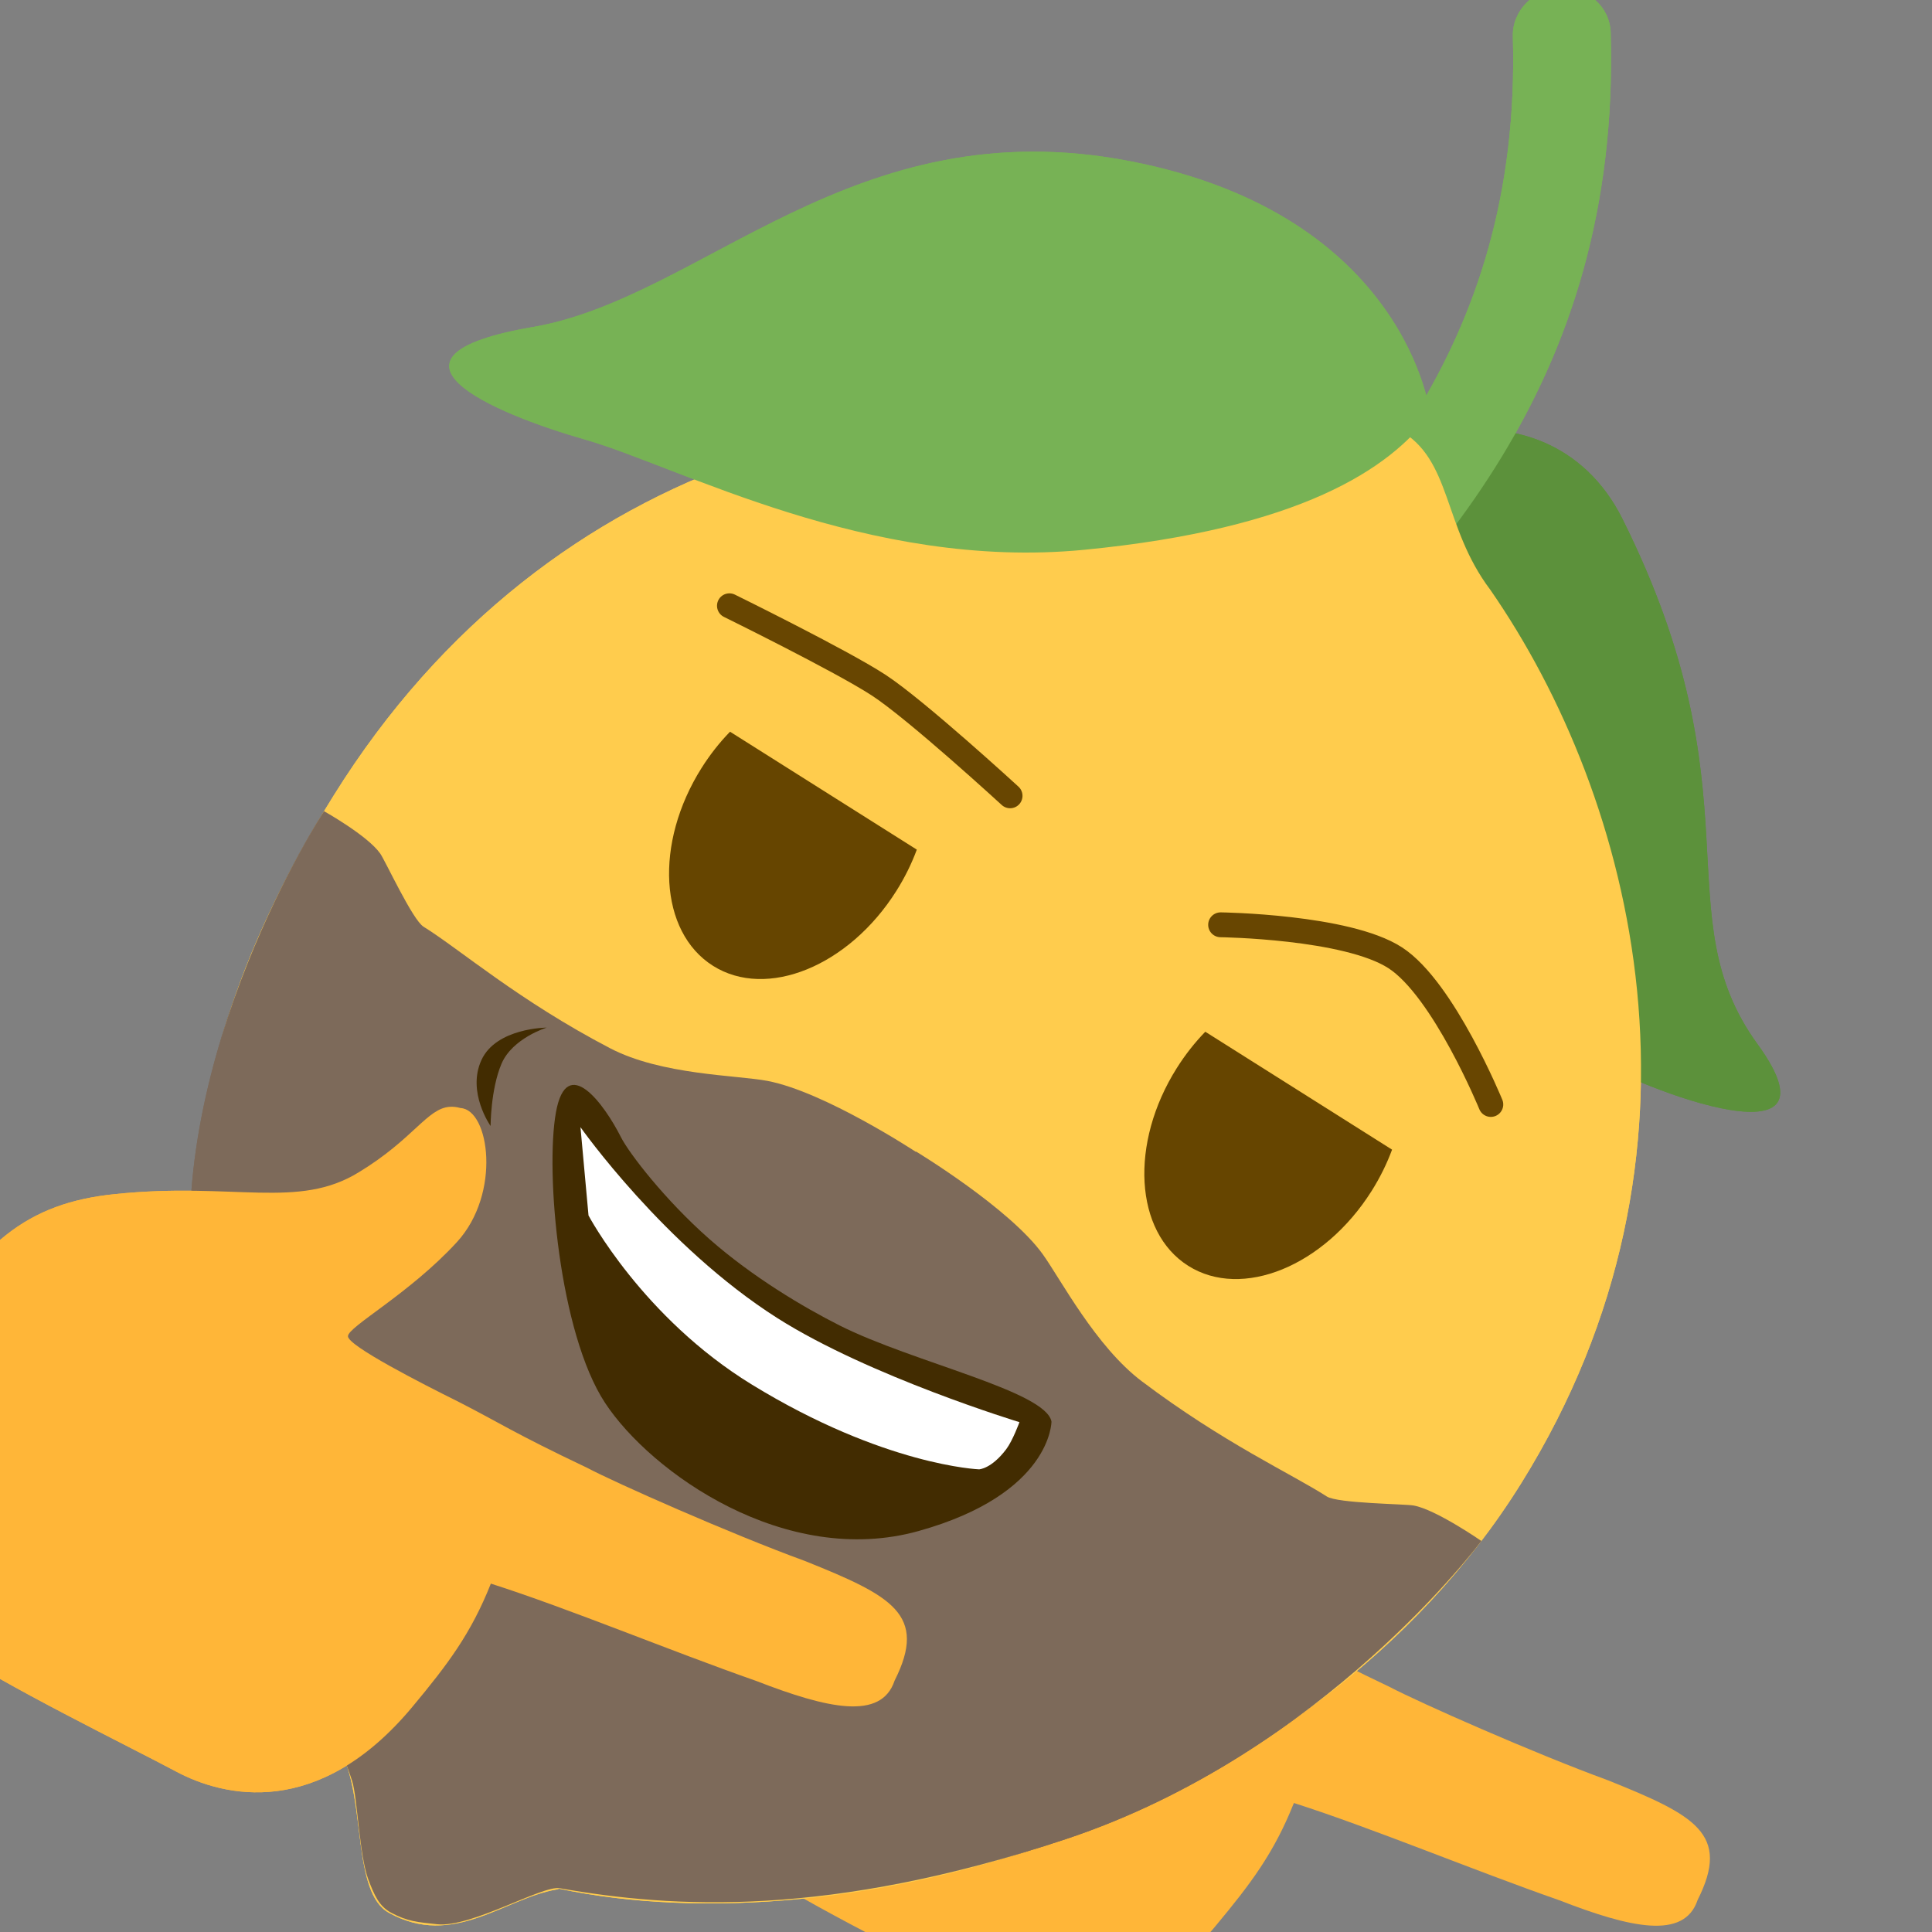 <?xml version="1.0" encoding="UTF-8" standalone="no"?>
<!DOCTYPE svg PUBLIC "-//W3C//DTD SVG 1.1//EN" "http://www.w3.org/Graphics/SVG/1.1/DTD/svg11.dtd">
<svg width="100%" height="100%" viewBox="0 0 255 255" version="1.1" xmlns="http://www.w3.org/2000/svg" xmlns:xlink="http://www.w3.org/1999/xlink" xml:space="preserve" xmlns:serif="http://www.serif.com/" style="fill-rule:evenodd;clip-rule:evenodd;stroke-linecap:round;">
    <rect x="0" y="0" width="255" height="255" fill="#808080" stroke="none"/>
    <g transform="matrix(1,0,0,1,-857.333,-295.333)">
        <g id="lemoncette">
        </g>
        <g id="lemon_noshades_final_v2" transform="matrix(1.001,0,0,0.999,578.314,294.339)">
            <rect x="278.655" y="0.996" width="254.667" height="255.333" style="fill:none;"/>
            <clipPath id="_clip1">
                <rect x="278.655" y="0.996" width="254.667" height="255.333"/>
            </clipPath>
            <g clip-path="url(#_clip1)">
                <g id="path2582-9" transform="matrix(0.963,0.142,-0.141,0.965,419.288,-838.181)">
                    <path d="M175.745,1025.31C172.721,1025.94 171.511,1030.33 164.845,1035.85C157.402,1042.14 148.328,1039.61 132.507,1043.63C121.116,1046.53 114.928,1052.8 109.336,1068.51C103.948,1086.65 112.465,1104.17 119.5,1107.78C126.535,1111.4 145.272,1117.37 152.103,1119.82C158.935,1122.27 172.077,1123.5 182.487,1106.46C186.387,1100.08 188.9,1095.5 190.577,1088.42C201.531,1090.22 215.983,1093.9 228.062,1096.22C238.149,1098.53 245.59,1099.09 246.593,1093.46C249.78,1083.91 244.556,1082.15 232.221,1079.18C221.688,1077 205.295,1072.44 201.207,1071C190.405,1067.68 188.596,1066.67 182.466,1064.61C177.495,1063 166.773,1059.37 166.57,1058.09C166.367,1056.8 173.957,1051.21 179.317,1043.32C184.361,1035.9 181.065,1024.9 177.175,1025.28C176.648,1025.21 176.177,1025.22 175.745,1025.31L175.745,1025.31Z" style="fill:rgb(255,182,56);fill-rule:nonzero;"/>
                </g>
                <g transform="matrix(0.987,-0.089,0.085,0.955,274.622,18.619)">
                    <g transform="matrix(0.149,0.897,-0.913,0.152,225.357,-3.036)">
                        <g transform="matrix(7.048,0,0,7.048,0.501,1.451)">
                            <path d="M11.405,3.339C17.885,2.064 19.858,4.604 23.06,3.423C26.262,2.242 23.153,6.243 22.315,6.931C21.475,7.619 14.174,11.74 11.008,10.229C7.842,8.718 7.826,4.043 11.405,3.339Z" style="fill:rgb(92,145,59);fill-rule:nonzero;"/>
                        </g>
                        <g transform="matrix(7.048,0,0,7.048,0.501,1.451)">
                            <path d="M15.001,16C14.697,16 14.396,15.862 14.2,15.6C13.513,14.684 12.892,13.645 12.235,12.544C9.967,8.749 7.396,4.446 0.783,2.976C0.244,2.856 -0.096,2.322 0.024,1.783C0.144,1.243 0.678,0.905 1.217,1.024C8.671,2.68 11.599,7.581 13.952,11.519C14.582,12.573 15.176,13.568 15.8,14.4C16.132,14.842 16.042,15.469 15.6,15.8C15.42,15.935 15.21,16 15.001,16Z" style="fill:rgb(119,178,85);fill-rule:nonzero;"/>
                        </g>
                        <g transform="matrix(7.048,0,0,7.048,0.501,1.451)">
                            <path d="M34.3,31.534C34.302,31.517 34.297,31.506 34.297,31.491C37.071,26.156 36.944,16.378 30.951,10.384C25.15,4.584 17.271,4.563 12.184,6.317C10.605,6.931 9.267,6.383 8.369,7.282C7.488,8.163 8.018,10.001 7.655,11.101C4.486,16.303 4.25,24.126 10.343,30.218C15.305,35.18 20.781,37.06 30.323,35.071C30.325,35.069 30.328,35.07 30.331,35.069C31.479,34.851 33.281,35.592 33.897,34.975C34.982,33.89 34.206,32.617 34.3,31.534Z" style="fill:rgb(255,204,77);fill-rule:nonzero;"/>
                        </g>
                        <g transform="matrix(7.048,0,0,7.048,0.501,1.451)">
                            <path d="M8.208,6.583C8.208,6.583 3.938,5.993 1.351,11.182C-1.236,16.37 1.933,20.307 1.641,23.835C1.348,27.365 3.207,25.1 4.262,23.39C5.317,21.68 8.492,18.495 9.2,14.121C9.907,9.745 9.13,7.663 8.208,6.583Z" style="fill:rgb(119,178,85);fill-rule:nonzero;"/>
                        </g>
                    </g>
                    <g transform="matrix(0.825,0.653,-0.653,0.825,94.737,-41.121)">
                        <path d="M127.565,132.475L127.565,132.425C127.565,132.425 141.578,132.155 148.424,134.911C152.101,136.391 160.692,141.337 168.096,141.956C181.248,143.055 190.616,141.736 196.016,141.781C197.666,141.794 204.786,137.236 205.876,136.78C208.507,135.679 215.615,135.981 215.615,135.981C215.615,135.981 214.282,169.983 193.065,197.211C173.627,222.157 156.37,231.865 142.937,237.483C140.844,238.359 136.4,247.933 132.515,249.883C130.256,251.017 129.199,251.609 126.834,251.785C125.086,251.915 123.775,251.046 121.968,249.701C119.356,247.757 114.925,241.523 113.177,240.081C102.198,231.021 86.769,227.944 61.165,197.761C40.892,173.862 40.234,136.075 40.234,136.075C40.234,136.075 46.624,135.729 49.255,136.83C50.345,137.286 57.465,141.844 59.115,141.831C64.515,141.786 74.524,143.341 87.676,142.242C95.08,141.623 103.03,136.441 106.706,134.961C113.55,132.206 127.554,132.475 127.565,132.475Z" style="fill:rgb(125,106,90);"/>
                    </g>
                </g>
                <g transform="matrix(-0.918,-0.58,-0.443,0.705,1032.69,398.609)">
                    <g id="path920" transform="matrix(0.502,0.777,-0.595,0.656,1148.68,-648.053)">
                        <path d="M154.549,1081.81C153.982,1076.99 172.363,1066.48 181.535,1057.52C186.073,1053.08 192.231,1046.17 196.858,1038.48C201.581,1030.63 204.731,1022 205.19,1019.17C206.098,1013.57 209.25,1004.05 213.682,1012.43C218.114,1020.81 223.613,1045.43 220.083,1057.94C216.553,1070.45 201.04,1091.03 179.477,1091.8C157.914,1092.57 154.549,1081.81 154.549,1081.81Z" style="fill:rgb(66,44,1);fill-rule:nonzero;"/>
                    </g>
                    <g id="path962" transform="matrix(0.502,0.777,-0.595,0.656,1148.52,-649.166)">
                        <path d="M160.313,1080.94C160.313,1080.94 180.51,1067.04 191.418,1054.03C204.85,1038.01 211.703,1016.35 211.703,1016.35L214.673,1029.85C214.673,1029.85 211.456,1047.58 198.344,1062.71C182.456,1081.05 168.547,1086.04 168.547,1086.04C168.547,1086.04 166.71,1086.57 163.548,1084.33C162.173,1083.35 160.313,1080.94 160.313,1080.94Z" style="fill:white;fill-rule:nonzero;"/>
                    </g>
                </g>
                <g id="path922" transform="matrix(-0.452,0.167,0.157,0.427,290.838,-324.646)">
                    <path d="M213.606,997.04C213.606,997.04 226.563,992.036 233.419,999.307C240.275,1006.58 237.323,1018.2 237.323,1018.2C237.323,1018.2 233.855,1008.26 228.647,1002.37C223.439,996.471 213.606,997.039 213.606,997.039L213.606,997.04Z" style="fill:rgb(66,44,1);fill-rule:nonzero;"/>
                </g>
                <g id="path2582" transform="matrix(0.963,0.142,-0.141,0.965,415.235,-852.248)">
                    <path d="M70.015,1025.42C66.991,1026.05 65.782,1030.43 59.115,1035.96C51.672,1042.24 42.598,1039.71 26.777,1043.74C15.387,1046.63 9.199,1052.91 3.606,1068.62C-1.782,1086.76 6.735,1104.27 13.77,1107.89C20.805,1111.5 39.542,1117.47 46.374,1119.92C53.205,1122.37 66.348,1123.6 76.757,1106.57C80.658,1100.19 83.171,1095.61 84.848,1088.52C95.801,1090.32 110.254,1094 122.333,1096.33C132.419,1098.63 139.86,1099.2 140.864,1093.57C144.051,1084.02 138.826,1082.25 126.491,1079.29C115.958,1077.11 99.565,1072.55 95.477,1071.1C84.676,1067.79 82.866,1066.78 76.736,1064.72C71.765,1063.1 61.044,1059.48 60.841,1058.19C60.637,1056.91 68.228,1051.31 73.588,1043.43C78.631,1036.01 75.336,1025.01 71.446,1025.38C70.918,1025.31 70.447,1025.33 70.015,1025.42L70.015,1025.42Z" style="fill:rgb(255,182,56);fill-rule:nonzero;"/>
                </g>
                <g id="path903" transform="matrix(-0.284,-0.516,0.515,-0.285,33.938,441.732)">
                    <path d="M139.661,864.872C139.661,864.872 125.66,889.464 114.262,895.57C102.865,901.675 75.105,898.457 75.105,898.457" style="fill:none;fill-rule:nonzero;stroke:rgb(104,70,1);stroke-width:5.57px;"/>
                </g>
                <g id="path903-5" transform="matrix(-0.129,0.575,-0.573,-0.13,961.322,204.161)">
                    <path d="M16.399,1019.7C16.399,1019.7 22.848,992.628 26.35,983.149C29.824,973.744 44.056,948.886 44.056,948.886" style="fill:none;fill-rule:nonzero;stroke:rgb(104,70,1);stroke-width:5.57px;"/>
                </g>
                <g transform="matrix(1.026,0.649,-0.647,1.028,258.183,-554.775)">
                    <path d="M391.701,402.537C392.035,404.117 392.215,405.791 392.215,407.523C392.215,417.194 386.607,425.045 379.699,425.045C372.791,425.045 367.183,417.194 367.183,407.523C367.183,405.791 367.363,404.117 367.698,402.537L391.701,402.537Z" style="fill:rgb(102,69,0);"/>
                </g>
                <g transform="matrix(1.026,0.649,-0.647,1.028,258.183,-554.775)">
                    <path d="M452.778,402.537C453.113,404.117 453.293,405.791 453.293,407.523C453.293,417.194 447.685,425.045 440.777,425.045C433.869,425.045 428.261,417.194 428.261,407.523C428.261,405.791 428.441,404.117 428.775,402.537L452.778,402.537Z" style="fill:rgb(102,69,0);"/>
                </g>
                <g transform="matrix(0.987,-0.089,0.085,0.955,274.622,18.619)">
                    <g transform="matrix(0.149,0.897,-0.913,0.152,225.357,-3.036)">
                        <g transform="matrix(7.048,0,0,7.048,0.501,1.451)">
                            <path d="M11.405,3.339C17.885,2.064 19.858,4.604 23.06,3.423C26.262,2.242 23.153,6.243 22.315,6.931C21.475,7.619 14.174,11.74 11.008,10.229C7.842,8.718 7.826,4.043 11.405,3.339Z" style="fill:rgb(92,145,59);fill-rule:nonzero;"/>
                        </g>
                        <g transform="matrix(7.048,0,0,7.048,0.501,1.451)">
                            <path d="M15.001,16C14.697,16 14.396,15.862 14.2,15.6C13.513,14.684 12.892,13.645 12.235,12.544C9.967,8.749 7.396,4.446 0.783,2.976C0.244,2.856 -0.096,2.322 0.024,1.783C0.144,1.243 0.678,0.905 1.217,1.024C8.671,2.68 11.599,7.581 13.952,11.519C14.582,12.573 15.176,13.568 15.8,14.4C16.132,14.842 16.042,15.469 15.6,15.8C15.42,15.935 15.21,16 15.001,16Z" style="fill:rgb(119,178,85);fill-rule:nonzero;"/>
                        </g>
                        <g transform="matrix(7.048,0,0,7.048,0.501,1.451)">
                            <path d="M34.3,31.534C34.302,31.517 34.297,31.506 34.297,31.491C37.071,26.156 36.944,16.378 30.951,10.384C25.15,4.584 17.271,4.563 12.184,6.317C10.605,6.931 9.267,6.383 8.369,7.282C7.488,8.163 8.018,10.001 7.655,11.101C4.486,16.303 4.25,24.126 10.343,30.218C15.305,35.18 20.781,37.06 30.323,35.071C30.325,35.069 30.328,35.07 30.331,35.069C31.479,34.851 33.281,35.592 33.897,34.975C34.982,33.89 34.206,32.617 34.3,31.534Z" style="fill:rgb(255,204,77);fill-rule:nonzero;"/>
                        </g>
                        <g transform="matrix(7.048,0,0,7.048,0.501,1.451)">
                            <path d="M8.208,6.583C8.208,6.583 3.938,5.993 1.351,11.182C-1.236,16.37 1.933,20.307 1.641,23.835C1.348,27.365 3.207,25.1 4.262,23.39C5.317,21.68 8.492,18.495 9.2,14.121C9.907,9.745 9.13,7.663 8.208,6.583Z" style="fill:rgb(119,178,85);fill-rule:nonzero;"/>
                        </g>
                    </g>
                    <g transform="matrix(0.825,0.653,-0.653,0.825,94.737,-41.121)">
                        <path d="M127.565,132.475L127.565,132.425C127.565,132.425 141.578,132.155 148.424,134.911C152.101,136.391 160.692,141.337 168.096,141.956C181.248,143.055 190.616,141.736 196.016,141.781C197.666,141.794 204.786,137.236 205.876,136.78C208.507,135.679 215.615,135.981 215.615,135.981C215.615,135.981 214.282,169.983 193.065,197.211C173.627,222.157 156.37,231.865 142.937,237.483C140.844,238.359 136.4,247.933 132.515,249.883C130.256,251.017 129.199,251.609 126.834,251.785C125.086,251.915 123.775,251.046 121.968,249.701C119.356,247.757 114.925,241.523 113.177,240.081C102.198,231.021 86.769,227.944 61.165,197.761C40.892,173.862 40.234,136.075 40.234,136.075C40.234,136.075 46.624,135.729 49.255,136.83C50.345,137.286 57.465,141.844 59.115,141.831C64.515,141.786 74.524,143.341 87.676,142.242C95.08,141.623 103.03,136.441 106.706,134.961C113.55,132.206 127.554,132.475 127.565,132.475Z" style="fill:rgb(125,106,90);"/>
                    </g>
                </g>
                <g transform="matrix(-0.918,-0.58,-0.443,0.705,1032.69,398.609)">
                    <g id="path9201" serif:id="path920" transform="matrix(0.502,0.777,-0.595,0.656,1148.68,-648.053)">
                        <path d="M154.549,1081.81C153.982,1076.99 172.363,1066.48 181.535,1057.52C186.073,1053.08 192.231,1046.17 196.858,1038.48C201.581,1030.63 204.731,1022 205.19,1019.17C206.098,1013.57 209.25,1004.05 213.682,1012.43C218.114,1020.81 223.613,1045.43 220.083,1057.94C216.553,1070.45 201.04,1091.03 179.477,1091.8C157.914,1092.57 154.549,1081.81 154.549,1081.81Z" style="fill:rgb(66,44,1);fill-rule:nonzero;"/>
                    </g>
                    <g id="path9621" serif:id="path962" transform="matrix(0.502,0.777,-0.595,0.656,1148.52,-649.166)">
                        <path d="M160.313,1080.94C160.313,1080.94 180.51,1067.04 191.418,1054.03C204.85,1038.01 211.703,1016.35 211.703,1016.35L214.673,1029.85C214.673,1029.85 211.456,1047.58 198.344,1062.71C182.456,1081.05 168.547,1086.04 168.547,1086.04C168.547,1086.04 166.71,1086.57 163.548,1084.33C162.173,1083.35 160.313,1080.94 160.313,1080.94Z" style="fill:white;fill-rule:nonzero;"/>
                    </g>
                </g>
                <g id="path9221" serif:id="path922" transform="matrix(-0.452,0.167,0.157,0.427,290.838,-324.646)">
                    <path d="M213.606,997.04C213.606,997.04 226.563,992.036 233.419,999.307C240.275,1006.58 237.323,1018.2 237.323,1018.2C237.323,1018.2 233.855,1008.26 228.647,1002.37C223.439,996.471 213.606,997.039 213.606,997.039L213.606,997.04Z" style="fill:rgb(66,44,1);fill-rule:nonzero;"/>
                </g>
                <g id="path25821" serif:id="path2582" transform="matrix(0.963,0.142,-0.141,0.965,415.235,-852.248)">
                    <path d="M70.015,1025.42C66.991,1026.05 65.782,1030.43 59.115,1035.96C51.672,1042.24 42.598,1039.71 26.777,1043.74C15.387,1046.63 9.199,1052.91 3.606,1068.62C-1.782,1086.76 6.735,1104.27 13.77,1107.89C20.805,1111.5 39.542,1117.47 46.374,1119.92C53.205,1122.37 66.348,1123.6 76.757,1106.57C80.658,1100.19 83.171,1095.61 84.848,1088.52C95.801,1090.32 110.254,1094 122.333,1096.33C132.419,1098.63 139.86,1099.2 140.864,1093.57C144.051,1084.02 138.826,1082.25 126.491,1079.29C115.958,1077.11 99.565,1072.55 95.477,1071.1C84.676,1067.79 82.866,1066.78 76.736,1064.72C71.765,1063.1 61.044,1059.48 60.841,1058.19C60.637,1056.91 68.228,1051.31 73.588,1043.43C78.631,1036.01 75.336,1025.01 71.446,1025.38C70.918,1025.31 70.447,1025.33 70.015,1025.42L70.015,1025.42Z" style="fill:rgb(255,182,56);fill-rule:nonzero;"/>
                </g>
                <g id="path9031" serif:id="path903" transform="matrix(-0.284,-0.516,0.515,-0.285,33.938,441.732)">
                    <path d="M139.661,864.872C139.661,864.872 125.66,889.464 114.262,895.57C102.865,901.675 75.105,898.457 75.105,898.457" style="fill:none;fill-rule:nonzero;stroke:rgb(104,70,1);stroke-width:5.57px;"/>
                </g>
                <g id="path903-51" serif:id="path903-5" transform="matrix(-0.129,0.575,-0.573,-0.13,961.322,204.161)">
                    <path d="M16.399,1019.7C16.399,1019.7 22.848,992.628 26.35,983.149C29.824,973.744 44.056,948.886 44.056,948.886" style="fill:none;fill-rule:nonzero;stroke:rgb(104,70,1);stroke-width:5.57px;"/>
                </g>
                <g transform="matrix(1.026,0.649,-0.647,1.028,258.183,-554.775)">
                    <path d="M391.701,402.537C392.035,404.117 392.215,405.791 392.215,407.523C392.215,417.194 386.607,425.045 379.699,425.045C372.791,425.045 367.183,417.194 367.183,407.523C367.183,405.791 367.363,404.117 367.698,402.537L391.701,402.537Z" style="fill:rgb(102,69,0);"/>
                </g>
                <g transform="matrix(1.026,0.649,-0.647,1.028,258.183,-554.775)">
                    <path d="M452.778,402.537C453.113,404.117 453.293,405.791 453.293,407.523C453.293,417.194 447.685,425.045 440.777,425.045C433.869,425.045 428.261,417.194 428.261,407.523C428.261,405.791 428.441,404.117 428.775,402.537L452.778,402.537Z" style="fill:rgb(102,69,0);"/>
                </g>
            </g>
        </g>
    </g>
</svg>
